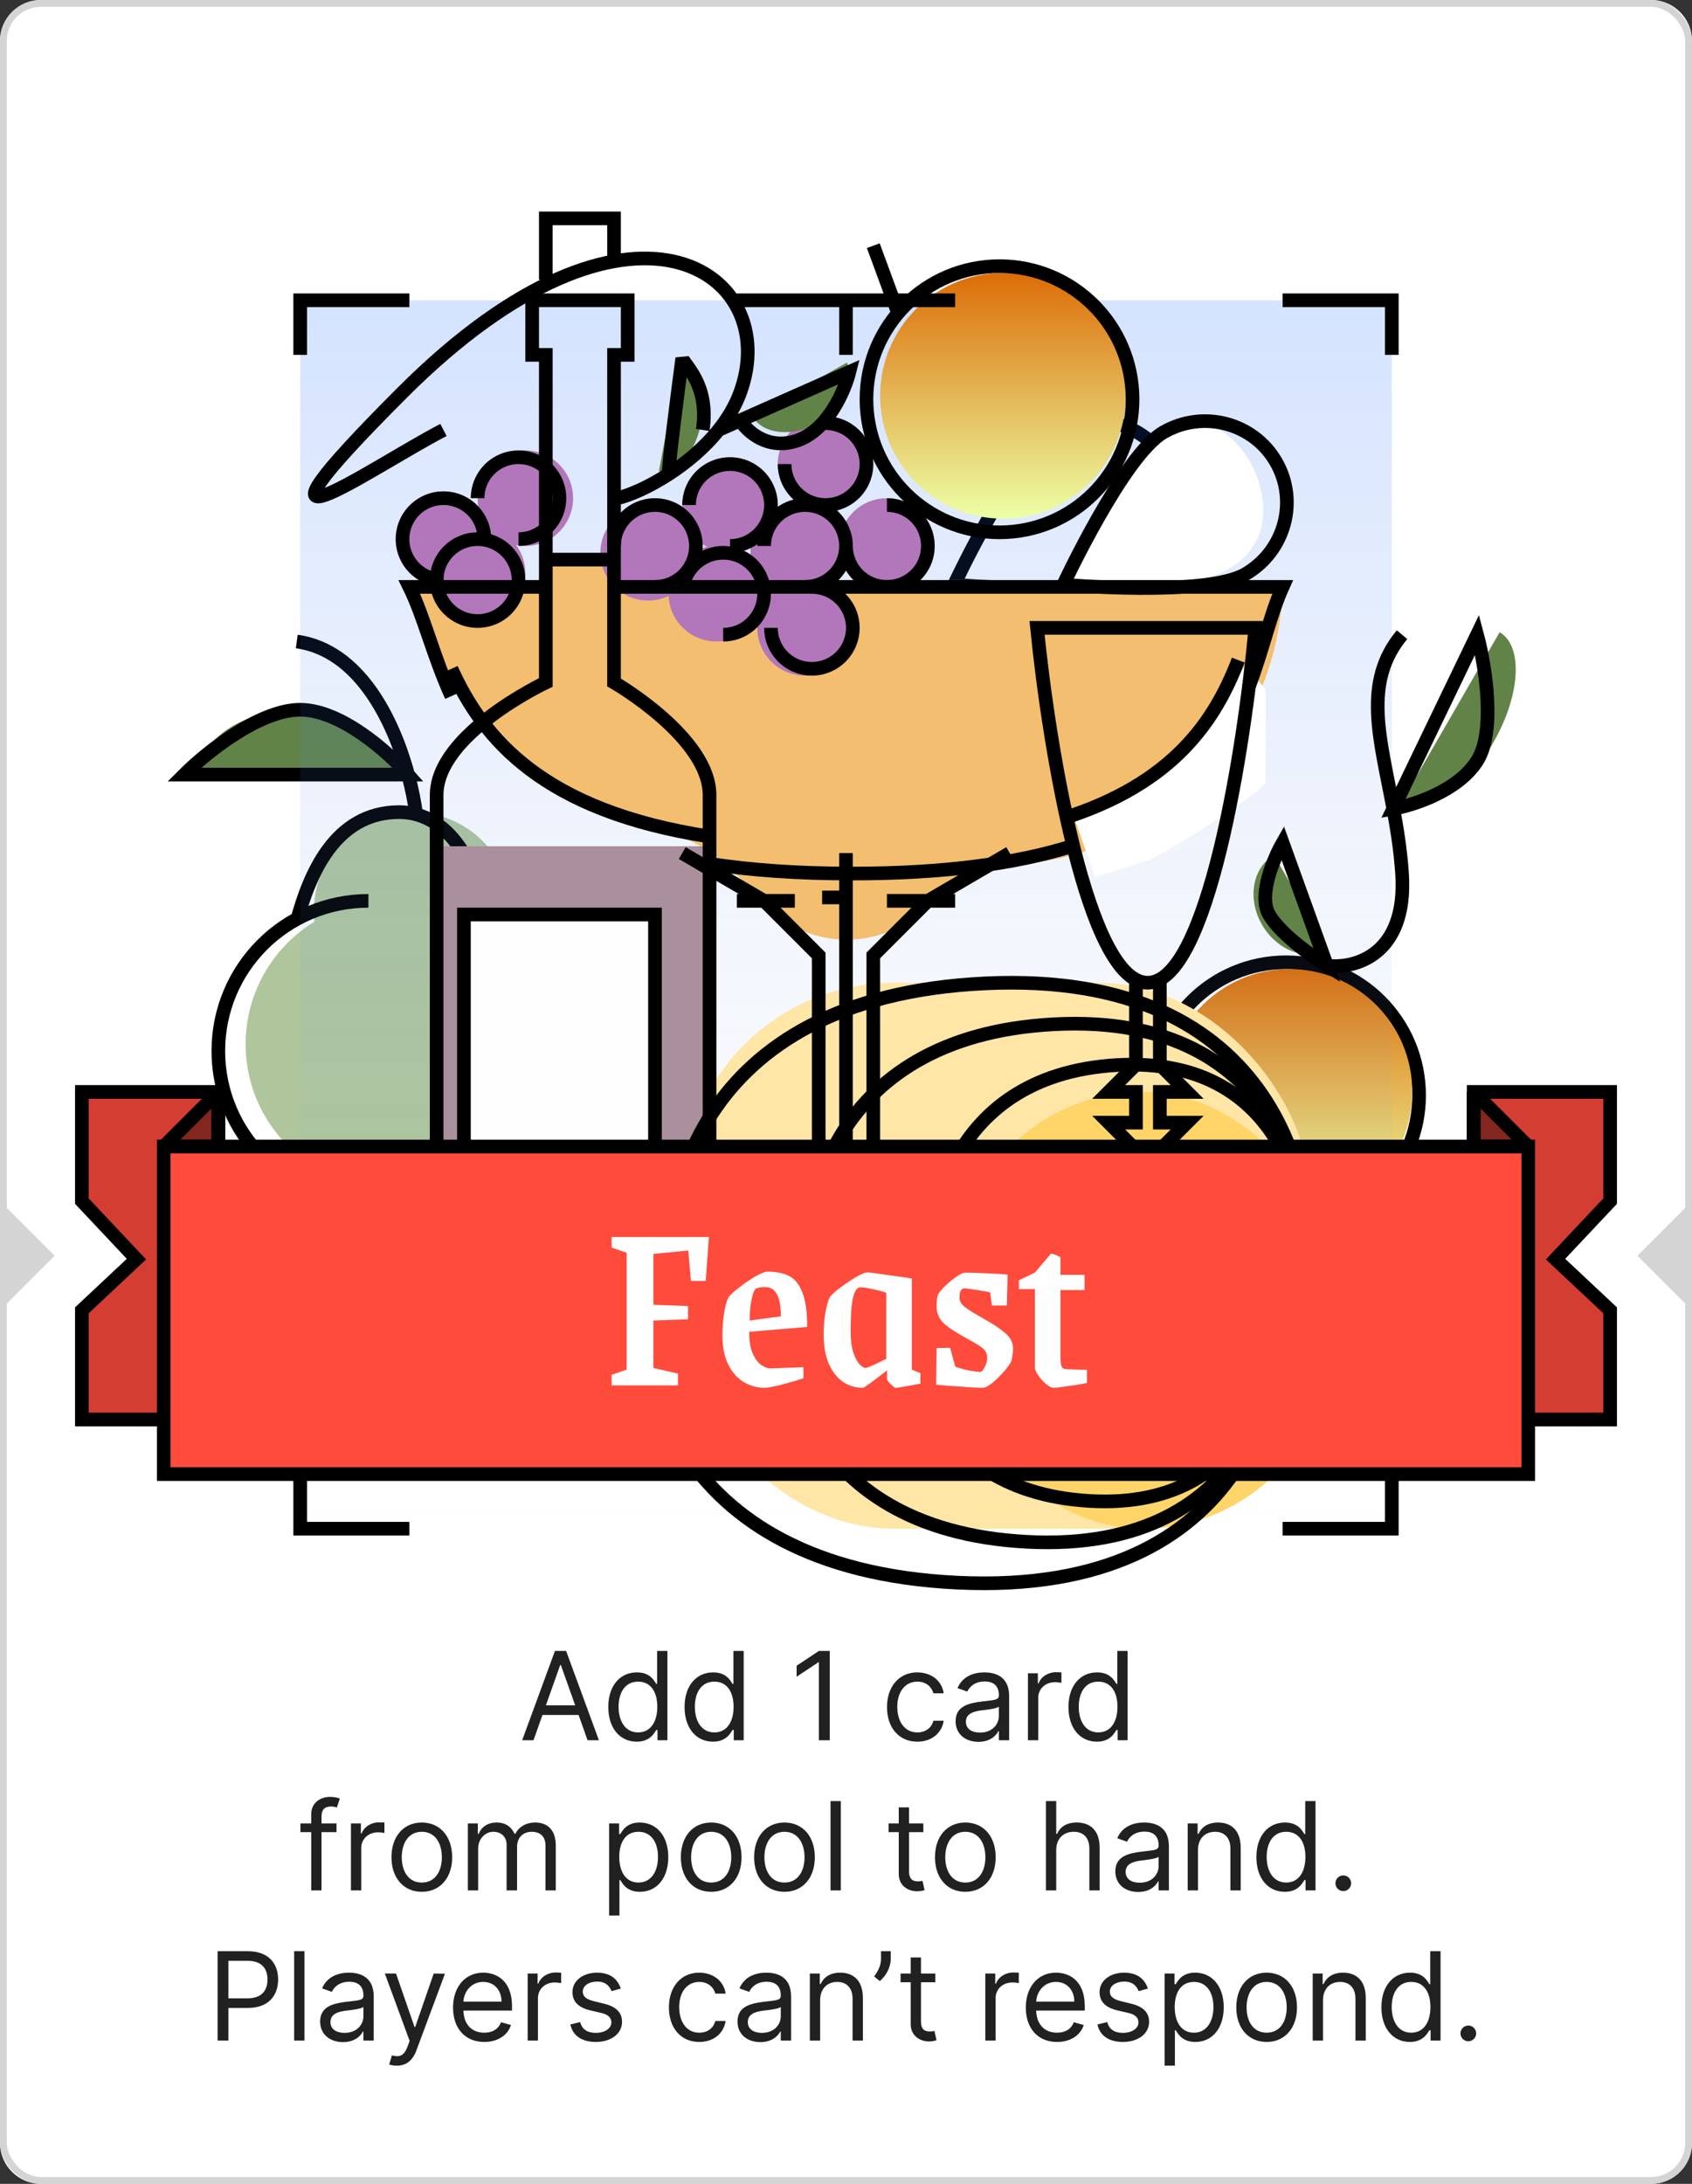 <svg width="248" height="320" viewBox="0 0 248 320" fill="none" xmlns="http://www.w3.org/2000/svg">
<rect x="0" y="0" width="248" height="320" fill="#333333" stroke="none"/>
<path d="M0 6C0 2.686 2.686 0 6 0H242C245.314 0 248 2.686 248 6V314C248 317.314 245.314 320 242 320H6C2.686 320 0 317.314 0 314V6Z" fill="white"/>
<rect x="0.5" y="0.5" width="247" height="319" rx="5.5" fill="white" stroke="#D4D4D4"/>
<path d="M58 114C58 112.687 57.625 111.386 56.896 110.173C56.168 108.96 55.099 107.858 53.753 106.929C52.407 106 50.808 105.264 49.049 104.761C47.29 104.259 45.404 104 43.5 104C41.596 104 39.71 104.259 37.951 104.761C36.192 105.264 34.593 106 33.247 106.929C31.901 107.858 30.832 108.96 30.104 110.173C29.375 111.386 29 112.687 29 114L43.5 114H58Z" fill="#628348"/>
<circle cx="188.5" cy="160.5" r="19.5" stroke="black" stroke-width="2"/>
<circle cx="189" cy="160" r="18" fill="url(#paint0_linear_1045_19684)"/>
<path d="M171.027 67.677C174.341 73.416 172.324 80.785 166.522 84.135C160.72 87.484 139.851 85.677 139.851 85.677C139.851 85.677 148.72 66.7 154.522 63.35C160.324 60 167.714 61.938 171.027 67.677Z" stroke="black" stroke-width="2"/>
<circle cx="57" cy="153" r="21" fill="#AFC69D"/>
<circle cx="60.5" cy="133.5" r="14.5" fill="#AFC69D"/>
<path d="M54 132C41.85 132 32 141.85 32 154C32 166.15 41.85 176 54 176C66.15 176 76 166.15 76 154C76 148.445 73.942 143.372 70.546 139.5" stroke="black" stroke-width="2"/>
<path d="M43.5 135C45.287 128.332 49 119 58.5 119C59.378 119 60.212 119.114 61 119.326M61 119.326C68.74 121.408 72.121 132.948 70.499 139L70.499 141M61 119.326C60.788 117.679 60.401 115.666 59.813 113.5M43.5 94C52.643 95.261 57.624 105.438 59.813 113.5M59.813 113.5L27 113.5C30.166 110.333 38 104 44 104C50 104 57.042 110.333 59.813 113.5Z" stroke="black" stroke-width="2"/>
<rect x="44" y="44" width="160" height="180" fill="url(#paint1_linear_1045_19684)"/>
<path d="M174.5 62C168.5 62.4 159.333 77.833 155.5 85.5C166.69 86.033 179.615 87.315 184 79.5C187.692 72.92 182 61.5 174.5 62Z" fill="white"/>
<rect x="100" y="144" width="92" height="80" rx="31" fill="#FFE6A7"/>
<path d="M60 85H78.782C79.689 85 80.385 84.197 80.257 83.299C80.124 82.368 80.876 81.549 81.815 81.601L87.544 81.919C88.361 81.965 89 82.64 89 83.458C89 84.31 89.69 85 90.542 85H188C188 107.361 170.377 125.75 148.036 126.701L145.808 126.795C142.734 126.926 139.844 128.296 137.797 130.592L136.37 132.192C129.974 139.362 118.821 139.551 112.187 132.601L107.768 127.972C104.975 125.045 101.44 122.932 97.541 121.856L93.682 120.792C90.58 119.936 87.629 118.602 84.937 116.838L74.954 110.298C74.654 110.101 74.396 109.847 74.194 109.551L68.177 100.726C67.566 99.83 66.29 99.71 65.523 100.477C65.285 100.715 64.88 100.615 64.779 100.295L60 85Z" fill="#F3BE6F"/>
<path d="M157.5 120L160.5 128.5C162.667 127.833 167.3 126.4 168.5 126C170 125.5 185.5 116 185.5 114.5V101L182.5 97.5L176.5 106L168.5 114.5L157.5 120Z" fill="white"/>
<rect x="140" y="160" width="55" height="64" rx="27.5" fill="#FFD569"/>
<circle cx="65" cy="79" r="7" fill="#B177BA"/>
<circle cx="70" cy="84" r="7" fill="#B177BA"/>
<circle cx="77" cy="73" r="7" fill="#B177BA"/>
<circle cx="95" cy="81" r="7" fill="#B177BA"/>
<circle cx="107" cy="74" r="7" fill="#B177BA"/>
<circle cx="117" cy="81" r="7" fill="#B177BA"/>
<circle cx="121" cy="68" r="7" fill="#B177BA"/>
<circle cx="130" cy="80" r="7" fill="#B177BA"/>
<circle cx="118" cy="92" r="7" fill="#B177BA"/>
<circle cx="105" cy="87" r="7" fill="#B177BA"/>
<circle cx="147" cy="58" r="18" fill="url(#paint2_linear_1045_19684)"/>
<path d="M205.306 117.755C206.134 118.233 207.141 118.382 208.271 118.193C209.4 118.003 210.629 117.48 211.888 116.652C213.147 115.824 214.41 114.708 215.607 113.367C216.803 112.026 217.909 110.488 218.861 108.839C219.813 107.19 220.593 105.462 221.156 103.756C221.719 102.05 222.053 100.397 222.141 98.893C222.229 97.389 222.068 96.062 221.667 94.99C221.266 93.917 220.634 93.119 219.806 92.641L212.556 105.198L205.306 117.755Z" fill="#628348"/>
<path d="M186.729 125.307C185.976 125.742 185.334 126.35 184.839 127.097C184.344 127.845 184.006 128.717 183.843 129.664C183.681 130.611 183.697 131.614 183.892 132.617C184.087 133.619 184.456 134.6 184.979 135.505C185.501 136.41 186.167 137.221 186.937 137.89C187.708 138.56 188.568 139.076 189.47 139.409C190.371 139.742 191.295 139.885 192.19 139.83C193.085 139.775 193.933 139.523 194.685 139.089L190.707 132.198L186.729 125.307Z" fill="#628348"/>
<path d="M110.257 60.959C110.621 61.604 111.16 62.141 111.844 62.541C112.529 62.94 113.344 63.193 114.245 63.286C115.146 63.378 116.114 63.309 117.094 63.081C118.073 62.854 119.046 62.473 119.956 61.959C120.867 61.446 121.696 60.811 122.398 60.09C123.099 59.369 123.659 58.576 124.046 57.758C124.432 56.939 124.638 56.11 124.65 55.318C124.662 54.526 124.482 53.786 124.118 53.142L117.188 57.05L110.257 60.959Z" fill="#628348"/>
<path d="M96.577 69.032C97.191 69.148 97.837 69.06 98.478 68.774C99.119 68.489 99.743 68.01 100.314 67.365C100.885 66.721 101.392 65.924 101.806 65.02C102.22 64.116 102.532 63.122 102.726 62.095C102.92 61.068 102.99 60.029 102.934 59.035C102.878 58.043 102.696 57.116 102.399 56.308C102.102 55.5 101.695 54.827 101.202 54.327C100.709 53.827 100.139 53.51 99.525 53.394L98.051 61.213L96.577 69.032Z" fill="#628348"/>
<rect x="64" y="124" width="40" height="71" fill="#AA8F9C"/>
<path d="M40.5 196H206.5" stroke="black" stroke-width="2"/>
<path d="M64 195.5C64 195.5 64 145 64 116.5C64.001 107.524 80 100 80 100V52H78V44H92V52H90V100C90 100 104 108.049 104 116.5C104 147 104 195.5 104 195.5" stroke="black" stroke-width="2"/>
<path d="M183 100.725C185.077 95.322 186.165 90.069 188 86H89.5M157 124.023C149.016 126.501 138.595 128 124.861 128C116.86 128 109.963 127.491 104 126.577M181.5 96.725C178.084 105.611 171.993 114.905 155.5 120.024M66.164 102C63.505 96.153 62.159 90.389 60 86H79.5M104 122.577C79.592 118.833 70.844 108.29 66.164 98M79.5 82H89.5" stroke="black" stroke-width="2"/>
<path d="M124 125V131.5M124 168V131.5M124 131.5H120.5" stroke="black" stroke-width="2"/>
<path d="M136 132L128 140V168M136 132L148 125M136 132H130M136 132H140" stroke="black" stroke-width="2"/>
<path d="M112 132L120 140V168M112 132L100 125M112 132H116.5M112 132H108" stroke="black" stroke-width="2"/>
<path d="M124 44V52M124 44H108M124 44H140" stroke="black" stroke-width="2"/>
<path d="M44 52V44H60" stroke="black" stroke-width="2"/>
<path d="M204 52V44H188" stroke="black" stroke-width="2"/>
<path d="M44 216V224H60" stroke="black" stroke-width="2"/>
<path d="M204 216V224H188" stroke="black" stroke-width="2"/>
<path d="M184 92H152C153.722 109.333 159.376 144 168.215 144C177.055 144 182.422 109.333 184 92Z" stroke="black" stroke-width="2"/>
<path d="M170 143V156L174 160H170V164.5H174L170 168.5V184L185.5 188" stroke="black" stroke-width="2"/>
<path d="M166.5 143V156L162.5 160H166.5V164.5H162.5L166.5 168.5V184L151 188" stroke="black" stroke-width="2"/>
<path d="M144.431 144.091C101.43 146.108 95.924 176.871 98.546 192L191.627 190.487C193.812 174.181 187.432 142.074 144.431 144.091Z" stroke="black" stroke-width="2"/>
<path d="M154.552 150.079C120.7 151.844 116.366 178.762 118.43 192L191.706 190.676C193.427 176.408 188.404 148.314 154.552 150.079Z" stroke="black" stroke-width="2"/>
<path d="M163.661 156.068C138.044 157.581 134.763 180.653 136.325 192L191.778 190.865C193.08 178.636 189.279 154.555 163.661 156.068Z" stroke="black" stroke-width="2"/>
<path d="M140.431 231.909C97.43 229.892 91.924 199.129 94.546 184L187.627 185.513C189.812 201.819 183.432 233.926 140.431 231.909Z" stroke="black" stroke-width="2"/>
<path d="M150.552 225.921C116.7 224.156 112.366 197.238 114.43 184L187.706 185.324C189.427 199.592 184.404 227.686 150.552 225.921Z" stroke="black" stroke-width="2"/>
<path d="M159.661 219.932C134.044 218.419 130.763 195.347 132.325 184L187.778 185.135C189.08 197.364 185.279 221.445 159.661 219.932Z" stroke="black" stroke-width="2"/>
<rect x="68" y="134" width="28" height="38" fill="#FEFEFE" stroke="black" stroke-width="2"/>
<path d="M80 41V32H90V39" stroke="black" stroke-width="2"/>
<circle cx="146.5" cy="58.5" r="19.5" stroke="black" stroke-width="2"/>
<path d="M131.5 45.5L128 36" stroke="black" stroke-width="2"/>
<path d="M187.027 67.677C190.341 73.416 188.324 80.785 182.522 84.135C176.72 87.484 155.851 85.677 155.851 85.677C155.851 85.677 164.72 66.7 170.522 63.35C176.324 60 183.714 61.938 187.027 67.677Z" stroke="black" stroke-width="2"/>
<circle cx="70" cy="85" r="6" stroke="black" stroke-width="2"/>
<path d="M71 79C71 77.813 70.648 76.653 69.989 75.667C69.329 74.68 68.392 73.911 67.296 73.457C66.2 73.003 64.993 72.884 63.83 73.115C62.666 73.347 61.596 73.918 60.757 74.757C59.918 75.597 59.347 76.666 59.115 77.829C58.884 78.993 59.003 80.2 59.457 81.296C59.911 82.392 60.68 83.329 61.667 83.989C62.653 84.648 63.813 85 65 85" stroke="black" stroke-width="2"/>
<path d="M76 79C77.187 79 78.347 78.648 79.333 77.989C80.32 77.329 81.089 76.392 81.543 75.296C81.997 74.2 82.116 72.993 81.885 71.829C81.653 70.666 81.082 69.597 80.243 68.757C79.403 67.918 78.334 67.347 77.171 67.115C76.007 66.884 74.8 67.003 73.704 67.457C72.608 67.911 71.671 68.68 71.011 69.667C70.352 70.653 70 71.813 70 73" stroke="black" stroke-width="2"/>
<path d="M96 86C97.187 86 98.347 85.648 99.333 84.989C100.32 84.329 101.089 83.392 101.543 82.296C101.997 81.2 102.116 79.993 101.885 78.829C101.653 77.666 101.082 76.597 100.243 75.757C99.403 74.918 98.334 74.347 97.171 74.115C96.007 73.884 94.8 74.003 93.704 74.457C92.608 74.911 91.671 75.68 91.011 76.667C90.352 77.653 90 78.813 90 80" stroke="black" stroke-width="2"/>
<path d="M106 93C107.187 93 108.347 92.648 109.333 91.989C110.32 91.329 111.089 90.392 111.543 89.296C111.997 88.2 112.116 86.993 111.885 85.829C111.653 84.666 111.082 83.597 110.243 82.757C109.404 81.918 108.334 81.347 107.171 81.115C106.007 80.884 104.8 81.003 103.704 81.457C102.608 81.911 101.67 82.68 101.011 83.667C100.352 84.653 100 85.813 100 87" stroke="black" stroke-width="2"/>
<path d="M107 80C108.187 80 109.347 79.648 110.333 78.989C111.32 78.329 112.089 77.392 112.543 76.296C112.997 75.2 113.116 73.993 112.885 72.829C112.653 71.666 112.082 70.597 111.243 69.757C110.404 68.918 109.334 68.347 108.171 68.115C107.007 67.884 105.8 68.003 104.704 68.457C103.608 68.911 102.67 69.68 102.011 70.667C101.352 71.653 101 72.813 101 74" stroke="black" stroke-width="2"/>
<path d="M118 86C119.187 86 120.347 85.648 121.333 84.989C122.32 84.329 123.089 83.392 123.543 82.296C123.997 81.2 124.116 79.993 123.885 78.829C123.653 77.666 123.082 76.597 122.243 75.757C121.404 74.918 120.334 74.347 119.171 74.115C118.007 73.884 116.8 74.003 115.704 74.457C114.608 74.911 113.67 75.68 113.011 76.667C112.352 77.653 112 78.813 112 80" stroke="black" stroke-width="2"/>
<path d="M113 92C113 93.187 113.352 94.347 114.011 95.333C114.67 96.32 115.608 97.089 116.704 97.543C117.8 97.997 119.007 98.116 120.171 97.885C121.334 97.653 122.404 97.082 123.243 96.243C124.082 95.403 124.653 94.334 124.885 93.171C125.116 92.007 124.997 90.8 124.543 89.704C124.089 88.608 123.32 87.671 122.333 87.011C121.347 86.352 120.187 86 119 86" stroke="black" stroke-width="2"/>
<path d="M124 80C124 81.187 124.352 82.347 125.011 83.333C125.67 84.32 126.608 85.089 127.704 85.543C128.8 85.997 130.007 86.116 131.171 85.885C132.334 85.653 133.404 85.082 134.243 84.243C135.082 83.403 135.653 82.334 135.885 81.171C136.116 80.007 135.997 78.8 135.543 77.704C135.089 76.608 134.32 75.671 133.333 75.011C132.347 74.352 131.187 74 130 74" stroke="black" stroke-width="2"/>
<path d="M115 68C115 69.187 115.352 70.347 116.011 71.333C116.67 72.32 117.608 73.089 118.704 73.543C119.8 73.997 121.007 74.116 122.171 73.885C123.334 73.653 124.404 73.082 125.243 72.243C126.082 71.403 126.653 70.334 126.885 69.171C127.116 68.007 126.997 66.8 126.543 65.704C126.089 64.608 125.32 63.67 124.333 63.011C123.347 62.352 122.187 62 121 62" stroke="black" stroke-width="2"/>
<path d="M90.5 73C92.275 72.59 95.084 71.379 98 69.491M65 63C53.833 68.833 32.2 84.3 59 57.5C92.5 24 114.927 39.825 108.5 57.5C107.775 59.494 106.666 61.335 105.336 63M105.336 63L108.5 61.596M105.336 63C103.232 65.632 100.574 67.825 98 69.491M108.5 61.596L124.5 54.5C123.833 57.167 121.4 62.9 117 64.5C112.6 66.1 109.5 63.231 108.5 61.596ZM98 69.491C98 67.898 99.333 57.5 100 52.5C100.333 53.5 104 56.404 103 63" stroke="black" stroke-width="2"/>
<path d="M194.5 141.5C198.5 142 206.3 140 205.5 128C205.276 124.64 204.776 121.481 204.219 118.5M194.5 141.5L188 123.5C186.666 125.833 184.4 131.2 186 134C187.6 136.8 192.333 140.167 194.5 141.5ZM205.5 93C199.679 99.984 202.29 108.173 204.219 118.5M204.219 118.5L216.5 93C217.666 97.333 219.3 107.1 216.5 111.5C213.7 115.9 207.146 118 204.219 118.5Z" stroke="black" stroke-width="2"/>
<path d="M78.195 255L79.512 251.293H84.805L86.121 255H87.784L82.977 241.909H81.34L76.534 255H78.195ZM80.011 249.886L82.107 243.98H82.21L84.306 249.886H80.011ZM93.325 255.205C95.217 255.205 95.857 254.028 96.189 253.491H96.368V255H97.825V241.909H96.317V246.741H96.189C95.857 246.23 95.269 245.054 93.351 245.054C90.871 245.054 89.158 247.023 89.158 250.116C89.158 253.236 90.871 255.205 93.325 255.205ZM93.53 253.849C91.638 253.849 90.666 252.188 90.666 250.091C90.666 248.02 91.612 246.409 93.53 246.409C95.371 246.409 96.342 247.892 96.342 250.091C96.342 252.315 95.345 253.849 93.53 253.849ZM104.505 255.205C106.397 255.205 107.036 254.028 107.369 253.491H107.548V255H109.005V241.909H107.497V246.741H107.369C107.036 246.23 106.448 245.054 104.531 245.054C102.051 245.054 100.337 247.023 100.337 250.116C100.337 253.236 102.051 255.205 104.505 255.205ZM104.71 253.849C102.818 253.849 101.846 252.188 101.846 250.091C101.846 248.02 102.792 246.409 104.71 246.409C106.551 246.409 107.522 247.892 107.522 250.091C107.522 252.315 106.525 253.849 104.71 253.849ZM121.617 241.909H120.031L116.759 244.082V245.693L119.955 243.571H120.031V255H121.617V241.909ZM134.458 255.205C136.631 255.205 138.063 253.875 138.319 252.136H136.81C136.529 253.21 135.634 253.849 134.458 253.849C132.668 253.849 131.518 252.366 131.518 250.091C131.518 247.866 132.694 246.409 134.458 246.409C135.788 246.409 136.58 247.227 136.81 248.122H138.319C138.063 246.281 136.504 245.054 134.433 245.054C131.774 245.054 130.009 247.151 130.009 250.142C130.009 253.082 131.697 255.205 134.458 255.205ZM143.413 255.23C145.127 255.23 146.021 254.31 146.328 253.67H146.405V255H147.913V248.531C147.913 245.412 145.536 245.054 144.283 245.054C142.8 245.054 141.112 245.565 140.345 247.355L141.777 247.866C142.109 247.151 142.896 246.384 144.334 246.384C145.721 246.384 146.405 247.119 146.405 248.378V248.429C146.405 249.158 145.663 249.094 143.874 249.324C142.052 249.56 140.064 249.963 140.064 252.213C140.064 254.131 141.547 255.23 143.413 255.23ZM143.644 253.875C142.442 253.875 141.573 253.338 141.573 252.29C141.573 251.139 142.621 250.781 143.797 250.628C144.436 250.551 146.149 250.372 146.405 250.065V251.446C146.405 252.673 145.433 253.875 143.644 253.875ZM150.667 255H152.175V248.787C152.175 247.457 153.224 246.486 154.655 246.486C155.058 246.486 155.474 246.562 155.576 246.588V245.054C155.403 245.041 155.007 245.028 154.783 245.028C153.607 245.028 152.584 245.693 152.226 246.665H152.124V245.182H150.667V255ZM160.773 255.205C162.665 255.205 163.304 254.028 163.636 253.491H163.815V255H165.273V241.909H163.764V246.741H163.636C163.304 246.23 162.716 245.054 160.798 245.054C158.318 245.054 156.605 247.023 156.605 250.116C156.605 253.236 158.318 255.205 160.773 255.205ZM160.977 253.849C159.085 253.849 158.114 252.188 158.114 250.091C158.114 248.02 159.06 246.409 160.977 246.409C162.818 246.409 163.79 247.892 163.79 250.091C163.79 252.315 162.793 253.849 160.977 253.849ZM49.324 267.182H47.125V266.185C47.125 265.213 47.534 264.702 48.532 264.702C48.966 264.702 49.222 264.804 49.375 264.855L49.81 263.551C49.58 263.449 49.12 263.295 48.378 263.295C46.972 263.295 45.617 264.139 45.617 265.827V267.182H44.032V268.46H45.617V277H47.125V268.46H49.324V267.182ZM51.438 277H52.947V270.787C52.947 269.457 53.995 268.486 55.427 268.486C55.83 268.486 56.245 268.562 56.347 268.588V267.054C56.175 267.041 55.779 267.028 55.555 267.028C54.379 267.028 53.356 267.693 52.998 268.665H52.896V267.182H51.438V277ZM61.825 277.205C64.484 277.205 66.274 275.185 66.274 272.142C66.274 269.074 64.484 267.054 61.825 267.054C59.166 267.054 57.377 269.074 57.377 272.142C57.377 275.185 59.166 277.205 61.825 277.205ZM61.825 275.849C59.806 275.849 58.885 274.111 58.885 272.142C58.885 270.173 59.806 268.409 61.825 268.409C63.845 268.409 64.766 270.173 64.766 272.142C64.766 274.111 63.845 275.849 61.825 275.849ZM68.577 277H70.085V270.864C70.085 269.425 71.134 268.409 72.31 268.409C73.454 268.409 74.253 269.157 74.253 270.276V277H75.787V270.608C75.787 269.342 76.58 268.409 77.96 268.409C79.034 268.409 79.955 268.978 79.955 270.429V277H81.463V270.429C81.463 268.121 80.223 267.054 78.472 267.054C77.066 267.054 76.037 267.7 75.531 268.716H75.429C74.943 267.668 74.087 267.054 72.796 267.054C71.517 267.054 70.571 267.668 70.162 268.716H70.034V267.182H68.577V277ZM89.284 280.682H90.793V275.491H90.92C91.253 276.028 91.892 277.205 93.784 277.205C96.239 277.205 97.952 275.236 97.952 272.116C97.952 269.023 96.239 267.054 93.758 267.054C91.841 267.054 91.253 268.23 90.92 268.741H90.741V267.182H89.284V280.682ZM90.767 272.091C90.767 269.892 91.739 268.409 93.579 268.409C95.497 268.409 96.443 270.02 96.443 272.091C96.443 274.188 95.472 275.849 93.579 275.849C91.764 275.849 90.767 274.315 90.767 272.091ZM104.241 277.205C106.9 277.205 108.69 275.185 108.69 272.142C108.69 269.074 106.9 267.054 104.241 267.054C101.582 267.054 99.793 269.074 99.793 272.142C99.793 275.185 101.582 277.205 104.241 277.205ZM104.241 275.849C102.222 275.849 101.301 274.111 101.301 272.142C101.301 270.173 102.222 268.409 104.241 268.409C106.261 268.409 107.182 270.173 107.182 272.142C107.182 274.111 106.261 275.849 104.241 275.849ZM114.982 277.205C117.641 277.205 119.43 275.185 119.43 272.142C119.43 269.074 117.641 267.054 114.982 267.054C112.323 267.054 110.533 269.074 110.533 272.142C110.533 275.185 112.323 277.205 114.982 277.205ZM114.982 275.849C112.962 275.849 112.041 274.111 112.041 272.142C112.041 270.173 112.962 268.409 114.982 268.409C117.002 268.409 117.922 270.173 117.922 272.142C117.922 274.111 117.002 275.849 114.982 275.849ZM123.242 263.909H121.733V277H123.242V263.909ZM135.337 267.182H133.241V264.83H131.732V267.182H130.249V268.46H131.732V274.597C131.732 276.31 133.113 277.128 134.391 277.128C134.954 277.128 135.312 277.026 135.516 276.949L135.209 275.594C135.081 275.619 134.877 275.67 134.544 275.67C133.88 275.67 133.241 275.466 133.241 274.188V268.46H135.337V267.182ZM141.489 277.205C144.149 277.205 145.938 275.185 145.938 272.142C145.938 269.074 144.149 267.054 141.489 267.054C138.83 267.054 137.041 269.074 137.041 272.142C137.041 275.185 138.83 277.205 141.489 277.205ZM141.489 275.849C139.47 275.849 138.549 274.111 138.549 272.142C138.549 270.173 139.47 268.409 141.489 268.409C143.509 268.409 144.43 270.173 144.43 272.142C144.43 274.111 143.509 275.849 141.489 275.849ZM154.812 271.094C154.812 269.381 155.905 268.409 157.394 268.409C158.813 268.409 159.67 269.304 159.67 270.864V277H161.179V270.761C161.179 268.237 159.836 267.054 157.829 267.054C156.282 267.054 155.4 267.7 154.94 268.716H154.812V263.909H153.304V277H154.812V271.094ZM166.828 277.23C168.541 277.23 169.435 276.31 169.742 275.67H169.819V277H171.328V270.531C171.328 267.412 168.95 267.054 167.697 267.054C166.214 267.054 164.526 267.565 163.759 269.355L165.191 269.866C165.524 269.151 166.31 268.384 167.748 268.384C169.135 268.384 169.819 269.119 169.819 270.378V270.429C169.819 271.158 169.078 271.094 167.288 271.324C165.466 271.56 163.478 271.963 163.478 274.213C163.478 276.131 164.961 277.23 166.828 277.23ZM167.058 275.875C165.856 275.875 164.987 275.338 164.987 274.29C164.987 273.139 166.035 272.781 167.211 272.628C167.85 272.551 169.563 272.372 169.819 272.065V273.446C169.819 274.673 168.847 275.875 167.058 275.875ZM175.589 271.094C175.589 269.381 176.65 268.409 178.095 268.409C179.495 268.409 180.345 269.323 180.345 270.864V277H181.854V270.761C181.854 268.256 180.518 267.054 178.53 267.054C177.047 267.054 176.126 267.719 175.666 268.716H175.538V267.182H174.081V277H175.589V271.094ZM188.318 277.205C190.21 277.205 190.849 276.028 191.181 275.491H191.36V277H192.818V263.909H191.309V268.741H191.181C190.849 268.23 190.261 267.054 188.343 267.054C185.863 267.054 184.15 269.023 184.15 272.116C184.15 275.236 185.863 277.205 188.318 277.205ZM188.522 275.849C186.63 275.849 185.658 274.188 185.658 272.091C185.658 270.02 186.604 268.409 188.522 268.409C190.363 268.409 191.335 269.892 191.335 272.091C191.335 274.315 190.337 275.849 188.522 275.849ZM196.889 277.102C197.522 277.102 198.04 276.585 198.04 275.952C198.04 275.319 197.522 274.801 196.889 274.801C196.256 274.801 195.739 275.319 195.739 275.952C195.739 276.585 196.256 277.102 196.889 277.102ZM31.894 299H33.479V294.219H36.343C39.392 294.219 40.766 292.365 40.766 290.051C40.766 287.737 39.392 285.909 36.317 285.909H31.894V299ZM33.479 292.812V287.315H36.266C38.395 287.315 39.206 288.479 39.206 290.051C39.206 291.624 38.395 292.812 36.291 292.812H33.479ZM44.624 285.909H43.115V299H44.624V285.909ZM50.276 299.23C51.989 299.23 52.884 298.31 53.191 297.67H53.267V299H54.776V292.531C54.776 289.412 52.398 289.054 51.145 289.054C49.662 289.054 47.975 289.565 47.208 291.355L48.639 291.866C48.972 291.151 49.758 290.384 51.196 290.384C52.583 290.384 53.267 291.119 53.267 292.378V292.429C53.267 293.158 52.526 293.094 50.736 293.324C48.914 293.56 46.926 293.963 46.926 296.213C46.926 298.131 48.409 299.23 50.276 299.23ZM50.506 297.875C49.304 297.875 48.435 297.338 48.435 296.29C48.435 295.139 49.483 294.781 50.659 294.628C51.298 294.551 53.011 294.372 53.267 294.065V295.446C53.267 296.673 52.296 297.875 50.506 297.875ZM58.149 302.682C59.511 302.682 60.469 301.96 61.038 300.432L65.219 289.207L63.57 289.182L60.859 297.006H60.757L58.047 289.182H56.41L60.041 299.051L59.76 299.818C59.21 301.314 58.533 301.455 57.433 301.173L57.05 302.503C57.203 302.58 57.638 302.682 58.149 302.682ZM70.98 299.205C72.974 299.205 74.431 298.207 74.891 296.724L73.434 296.315C73.051 297.338 72.162 297.849 70.98 297.849C69.209 297.849 67.988 296.705 67.918 294.602H75.045V293.963C75.045 290.307 72.872 289.054 70.826 289.054C68.167 289.054 66.403 291.151 66.403 294.168C66.403 297.185 68.141 299.205 70.98 299.205ZM67.918 293.298C68.02 291.771 69.1 290.409 70.826 290.409C72.463 290.409 73.511 291.636 73.511 293.298H67.918ZM77.34 299H78.848V292.787C78.848 291.457 79.897 290.486 81.328 290.486C81.731 290.486 82.147 290.562 82.249 290.588V289.054C82.076 289.041 81.68 289.028 81.456 289.028C80.28 289.028 79.257 289.693 78.899 290.665H78.797V289.182H77.34V299ZM90.992 291.381C90.519 289.987 89.457 289.054 87.514 289.054C85.443 289.054 83.909 290.23 83.909 291.892C83.909 293.247 84.715 294.155 86.517 294.577L88.153 294.96C89.144 295.19 89.611 295.663 89.611 296.341C89.611 297.185 88.716 297.875 87.31 297.875C86.076 297.875 85.303 297.344 85.034 296.29L83.602 296.648C83.954 298.316 85.328 299.205 87.335 299.205C89.617 299.205 91.171 297.958 91.171 296.264C91.171 294.896 90.314 294.033 88.562 293.605L87.105 293.247C85.942 292.96 85.418 292.57 85.418 291.815C85.418 290.972 86.312 290.358 87.514 290.358C88.831 290.358 89.374 291.087 89.636 291.764L90.992 291.381ZM102.492 299.205C104.666 299.205 106.097 297.875 106.353 296.136H104.845C104.563 297.21 103.669 297.849 102.492 297.849C100.703 297.849 99.552 296.366 99.552 294.091C99.552 291.866 100.728 290.409 102.492 290.409C103.822 290.409 104.615 291.227 104.845 292.122H106.353C106.097 290.281 104.538 289.054 102.467 289.054C99.808 289.054 98.043 291.151 98.043 294.142C98.043 297.082 99.731 299.205 102.492 299.205ZM111.448 299.23C113.161 299.23 114.056 298.31 114.362 297.67H114.439V299H115.948V292.531C115.948 289.412 113.57 289.054 112.317 289.054C110.834 289.054 109.146 289.565 108.379 291.355L109.811 291.866C110.144 291.151 110.93 290.384 112.368 290.384C113.755 290.384 114.439 291.119 114.439 292.378V292.429C114.439 293.158 113.698 293.094 111.908 293.324C110.086 293.56 108.098 293.963 108.098 296.213C108.098 298.131 109.581 299.23 111.448 299.23ZM111.678 297.875C110.476 297.875 109.607 297.338 109.607 296.29C109.607 295.139 110.655 294.781 111.831 294.628C112.47 294.551 114.183 294.372 114.439 294.065V295.446C114.439 296.673 113.468 297.875 111.678 297.875ZM120.21 293.094C120.21 291.381 121.271 290.409 122.715 290.409C124.115 290.409 124.965 291.323 124.965 292.864V299H126.474V292.761C126.474 290.256 125.138 289.054 123.15 289.054C121.667 289.054 120.746 289.719 120.286 290.716H120.158V289.182H118.701V299H120.21V293.094ZM130.56 285.909H129.128V287.085C129.128 288.031 128.668 288.849 128.131 289.616L128.949 290.281C129.972 289.463 130.56 288.108 130.56 287.06V285.909ZM137.086 289.182H134.99V286.83H133.481V289.182H131.998V290.46H133.481V296.597C133.481 298.31 134.862 299.128 136.14 299.128C136.703 299.128 137.061 299.026 137.265 298.949L136.958 297.594C136.83 297.619 136.626 297.67 136.294 297.67C135.629 297.67 134.99 297.466 134.99 296.188V290.46H137.086V289.182ZM144.418 299H145.926V292.787C145.926 291.457 146.975 290.486 148.406 290.486C148.809 290.486 149.225 290.562 149.327 290.588V289.054C149.154 289.041 148.758 289.028 148.534 289.028C147.358 289.028 146.335 289.693 145.977 290.665H145.875V289.182H144.418V299ZM154.933 299.205C156.927 299.205 158.384 298.207 158.845 296.724L157.387 296.315C157.004 297.338 156.115 297.849 154.933 297.849C153.162 297.849 151.941 296.705 151.871 294.602H158.998V293.963C158.998 290.307 156.825 289.054 154.779 289.054C152.12 289.054 150.356 291.151 150.356 294.168C150.356 297.185 152.095 299.205 154.933 299.205ZM151.871 293.298C151.973 291.771 153.053 290.409 154.779 290.409C156.416 290.409 157.464 291.636 157.464 293.298H151.871ZM168.247 291.381C167.774 289.987 166.713 289.054 164.77 289.054C162.699 289.054 161.165 290.23 161.165 291.892C161.165 293.247 161.97 294.155 163.773 294.577L165.409 294.96C166.4 295.19 166.867 295.663 166.867 296.341C166.867 297.185 165.972 297.875 164.566 297.875C163.332 297.875 162.558 297.344 162.29 296.29L160.858 296.648C161.21 298.316 162.584 299.205 164.591 299.205C166.873 299.205 168.426 297.958 168.426 296.264C168.426 294.896 167.57 294.033 165.818 293.605L164.361 293.247C163.198 292.96 162.673 292.57 162.673 291.815C162.673 290.972 163.568 290.358 164.77 290.358C166.087 290.358 166.63 291.087 166.892 291.764L168.247 291.381ZM170.697 302.682H172.206V297.491H172.333C172.666 298.028 173.305 299.205 175.197 299.205C177.652 299.205 179.365 297.236 179.365 294.116C179.365 291.023 177.652 289.054 175.172 289.054C173.254 289.054 172.666 290.23 172.333 290.741H172.154V289.182H170.697V302.682ZM172.18 294.091C172.18 291.892 173.152 290.409 174.993 290.409C176.91 290.409 177.856 292.02 177.856 294.091C177.856 296.188 176.885 297.849 174.993 297.849C173.177 297.849 172.18 296.315 172.18 294.091ZM185.654 299.205C188.314 299.205 190.103 297.185 190.103 294.142C190.103 291.074 188.314 289.054 185.654 289.054C182.995 289.054 181.206 291.074 181.206 294.142C181.206 297.185 182.995 299.205 185.654 299.205ZM185.654 297.849C183.635 297.849 182.714 296.111 182.714 294.142C182.714 292.173 183.635 290.409 185.654 290.409C187.674 290.409 188.595 292.173 188.595 294.142C188.595 296.111 187.674 297.849 185.654 297.849ZM193.915 293.094C193.915 291.381 194.976 290.409 196.42 290.409C197.82 290.409 198.67 291.323 198.67 292.864V299H200.179V292.761C200.179 290.256 198.843 289.054 196.855 289.054C195.372 289.054 194.452 289.719 193.991 290.716H193.863V289.182H192.406V299H193.915V293.094ZM206.643 299.205C208.535 299.205 209.174 298.028 209.506 297.491H209.685V299H211.143V285.909H209.634V290.741H209.506C209.174 290.23 208.586 289.054 206.668 289.054C204.188 289.054 202.475 291.023 202.475 294.116C202.475 297.236 204.188 299.205 206.643 299.205ZM206.847 297.849C204.955 297.849 203.984 296.188 203.984 294.091C203.984 292.02 204.93 290.409 206.847 290.409C208.688 290.409 209.66 291.892 209.66 294.091C209.66 296.315 208.663 297.849 206.847 297.849ZM215.214 299.102C215.847 299.102 216.365 298.585 216.365 297.952C216.365 297.319 215.847 296.801 215.214 296.801C214.582 296.801 214.064 297.319 214.064 297.952C214.064 298.585 214.582 299.102 215.214 299.102Z" fill="black" fill-opacity="0.87"/>
<path d="M216 160H236V176L228 184.5L236 192V208H226H216V160Z" fill="#FF4B3C" stroke="black" stroke-width="2"/>
<path d="M216 160H236V176L228 184.5L236 192V208H226H216V160Z" fill="black" fill-opacity="0.17"/>
<path d="M224 168L216 160V168H224Z" fill="black" fill-opacity="0.38" stroke="black" stroke-width="2" stroke-linejoin="bevel"/>
<path d="M248 176L240 184L248 192V176Z" fill="#D4D4D4"/>
<path d="M32 160H12V176L20 184.5L12 192V208H22H32V160Z" fill="#FF4B3C" stroke="black" stroke-width="2"/>
<path d="M32 160H12V176L20 184.5L12 192V208H22H32V160Z" fill="black" fill-opacity="0.17"/>
<path d="M24 168L32 160V168H24Z" fill="black" fill-opacity="0.38" stroke="black" stroke-width="2" stroke-linejoin="bevel"/>
<path d="M0 176L8 184L0 192V176Z" fill="#D4D4D4"/>
<path d="M224 168H24V216H224V168Z" fill="#FF4B3C" stroke="black" stroke-width="2"/>
<path d="M89.65 201.452L91.846 200.696V183.56L89.65 182.804V181.256H103.906L103.438 187.7H101.278L100.882 183.236L95.77 183.74V191.192L100.846 191.372V193.316L95.77 193.496V200.444L99.37 201.272V203H89.65V201.452ZM112.117 203.36C110.989 203.36 109.945 203.072 108.985 202.496C108.049 201.92 107.293 201.056 106.717 199.904C106.165 198.752 105.889 197.348 105.889 195.692C105.889 194.516 105.973 193.412 106.141 192.38C106.309 191.348 106.525 190.58 106.789 190.076C107.053 189.716 107.581 189.236 108.373 188.636C109.165 188.012 109.957 187.472 110.749 187.016C111.565 186.56 112.129 186.332 112.441 186.332C113.761 186.332 114.841 186.548 115.681 186.98C116.521 187.412 117.169 188.228 117.625 189.428C118.081 190.604 118.309 192.272 118.309 194.432L109.813 195.152C109.813 196.472 109.981 197.528 110.317 198.32C110.677 199.112 111.097 199.676 111.577 200.012C112.057 200.348 112.513 200.516 112.945 200.516L117.769 200.336V201.956C116.929 202.244 115.861 202.556 114.565 202.892C113.269 203.204 112.453 203.36 112.117 203.36ZM114.457 192.884C114.457 190.052 113.713 188.624 112.225 188.6H111.937C111.553 188.6 111.205 188.66 110.893 188.78C110.605 188.876 110.365 189.404 110.173 190.364C109.981 191.3 109.885 192.344 109.885 193.496L114.457 192.884ZM126.485 203.36C125.429 203.36 124.457 203.072 123.569 202.496C122.705 201.896 122.009 201.008 121.481 199.832C120.977 198.656 120.725 197.216 120.725 195.512C120.725 194.384 120.809 193.34 120.977 192.38C121.145 191.396 121.361 190.628 121.625 190.076C122.033 189.524 122.933 188.78 124.325 187.844C125.741 186.908 126.677 186.44 127.133 186.44C127.397 186.44 128.333 186.56 129.941 186.8C131.549 187.016 132.785 187.196 133.649 187.34V200.696L134.909 201.2V202.748C132.725 203.156 131.513 203.36 131.273 203.36C131.177 203.36 130.937 203.18 130.553 202.82C130.193 202.46 130.013 202.22 130.013 202.1V200.804C127.829 202.508 126.653 203.36 126.485 203.36ZM126.881 200.444C127.121 200.444 128.129 200 129.905 199.112V189.428C129.329 189.212 128.597 189.02 127.709 188.852C126.845 188.66 126.269 188.588 125.981 188.636C125.549 188.732 125.225 189.272 125.009 190.256C124.793 191.24 124.685 192.884 124.685 195.188C124.685 196.34 124.805 197.312 125.045 198.104C125.309 198.896 125.609 199.484 125.945 199.868C126.305 200.252 126.617 200.444 126.881 200.444ZM143.982 203.36C143.454 203.36 142.398 203.3 140.814 203.18C139.254 203.084 138.054 202.988 137.214 202.892L137.286 197.528L139.266 197.492L140.022 200.264C140.55 200.456 141.198 200.636 141.966 200.804C142.758 200.948 143.334 201.02 143.694 201.02C143.886 201.02 144.102 200.78 144.342 200.3C144.582 199.796 144.702 199.364 144.702 199.004C144.702 198.428 144.51 197.972 144.126 197.636C143.766 197.3 143.01 196.82 141.858 196.196C141.57 196.052 141.354 195.932 141.21 195.836C139.722 195.02 138.69 194.3 138.114 193.676C137.562 193.052 137.286 192.308 137.286 191.444C137.286 190.628 137.358 190.028 137.502 189.644C137.91 189.02 138.57 188.336 139.482 187.592C140.418 186.848 141.09 186.476 141.498 186.476C142.338 186.476 143.406 186.512 144.702 186.584C146.022 186.632 147.018 186.692 147.69 186.764L147.582 191.3H145.386L145.134 189.392C144.942 189.32 144.318 189.2 143.262 189.032C142.23 188.864 141.594 188.78 141.354 188.78C140.874 188.78 140.634 189.236 140.634 190.148C140.634 190.58 140.814 190.964 141.174 191.3C141.534 191.612 141.93 191.9 142.362 192.164C142.794 192.428 143.094 192.608 143.262 192.704L144.126 193.208C145.446 193.928 146.502 194.624 147.294 195.296C148.086 195.968 148.482 196.724 148.482 197.564C148.482 198.188 148.398 198.824 148.23 199.472C147.846 200.192 147.174 201.02 146.214 201.956C145.254 202.892 144.51 203.36 143.982 203.36ZM154.427 203.36C154.139 203.36 153.779 203.18 153.347 202.82C152.915 202.46 152.531 202.04 152.195 201.56C151.859 201.08 151.691 200.696 151.691 200.408V188.888H149.351V187.592L151.691 186.476L154.031 183.704C154.247 183.68 154.715 183.848 155.435 184.208V186.8H158.963V189.032H155.435V198.824C155.435 199.52 155.495 200 155.615 200.264C155.735 200.504 155.963 200.624 156.299 200.624L159.323 200.732V202.64C158.579 202.808 157.643 202.964 156.515 203.108C155.411 203.276 154.715 203.36 154.427 203.36Z" fill="white"/>
<defs>
<linearGradient id="paint0_linear_1045_19684" x1="189" y1="142" x2="189" y2="178" gradientUnits="userSpaceOnUse">
<stop stop-color="#DC6D07"/>
<stop offset="1" stop-color="#EDFFA6"/>
</linearGradient>
<linearGradient id="paint1_linear_1045_19684" x1="124" y1="44" x2="124" y2="224" gradientUnits="userSpaceOnUse">
<stop stop-color="#0057FF" stop-opacity="0.17"/>
<stop offset="1" stop-color="#C4C4C4" stop-opacity="0"/>
</linearGradient>
<linearGradient id="paint2_linear_1045_19684" x1="147" y1="40" x2="147" y2="76" gradientUnits="userSpaceOnUse">
<stop stop-color="#DC6D07"/>
<stop offset="1" stop-color="#EDFFA6"/>
</linearGradient>
</defs>
</svg>
